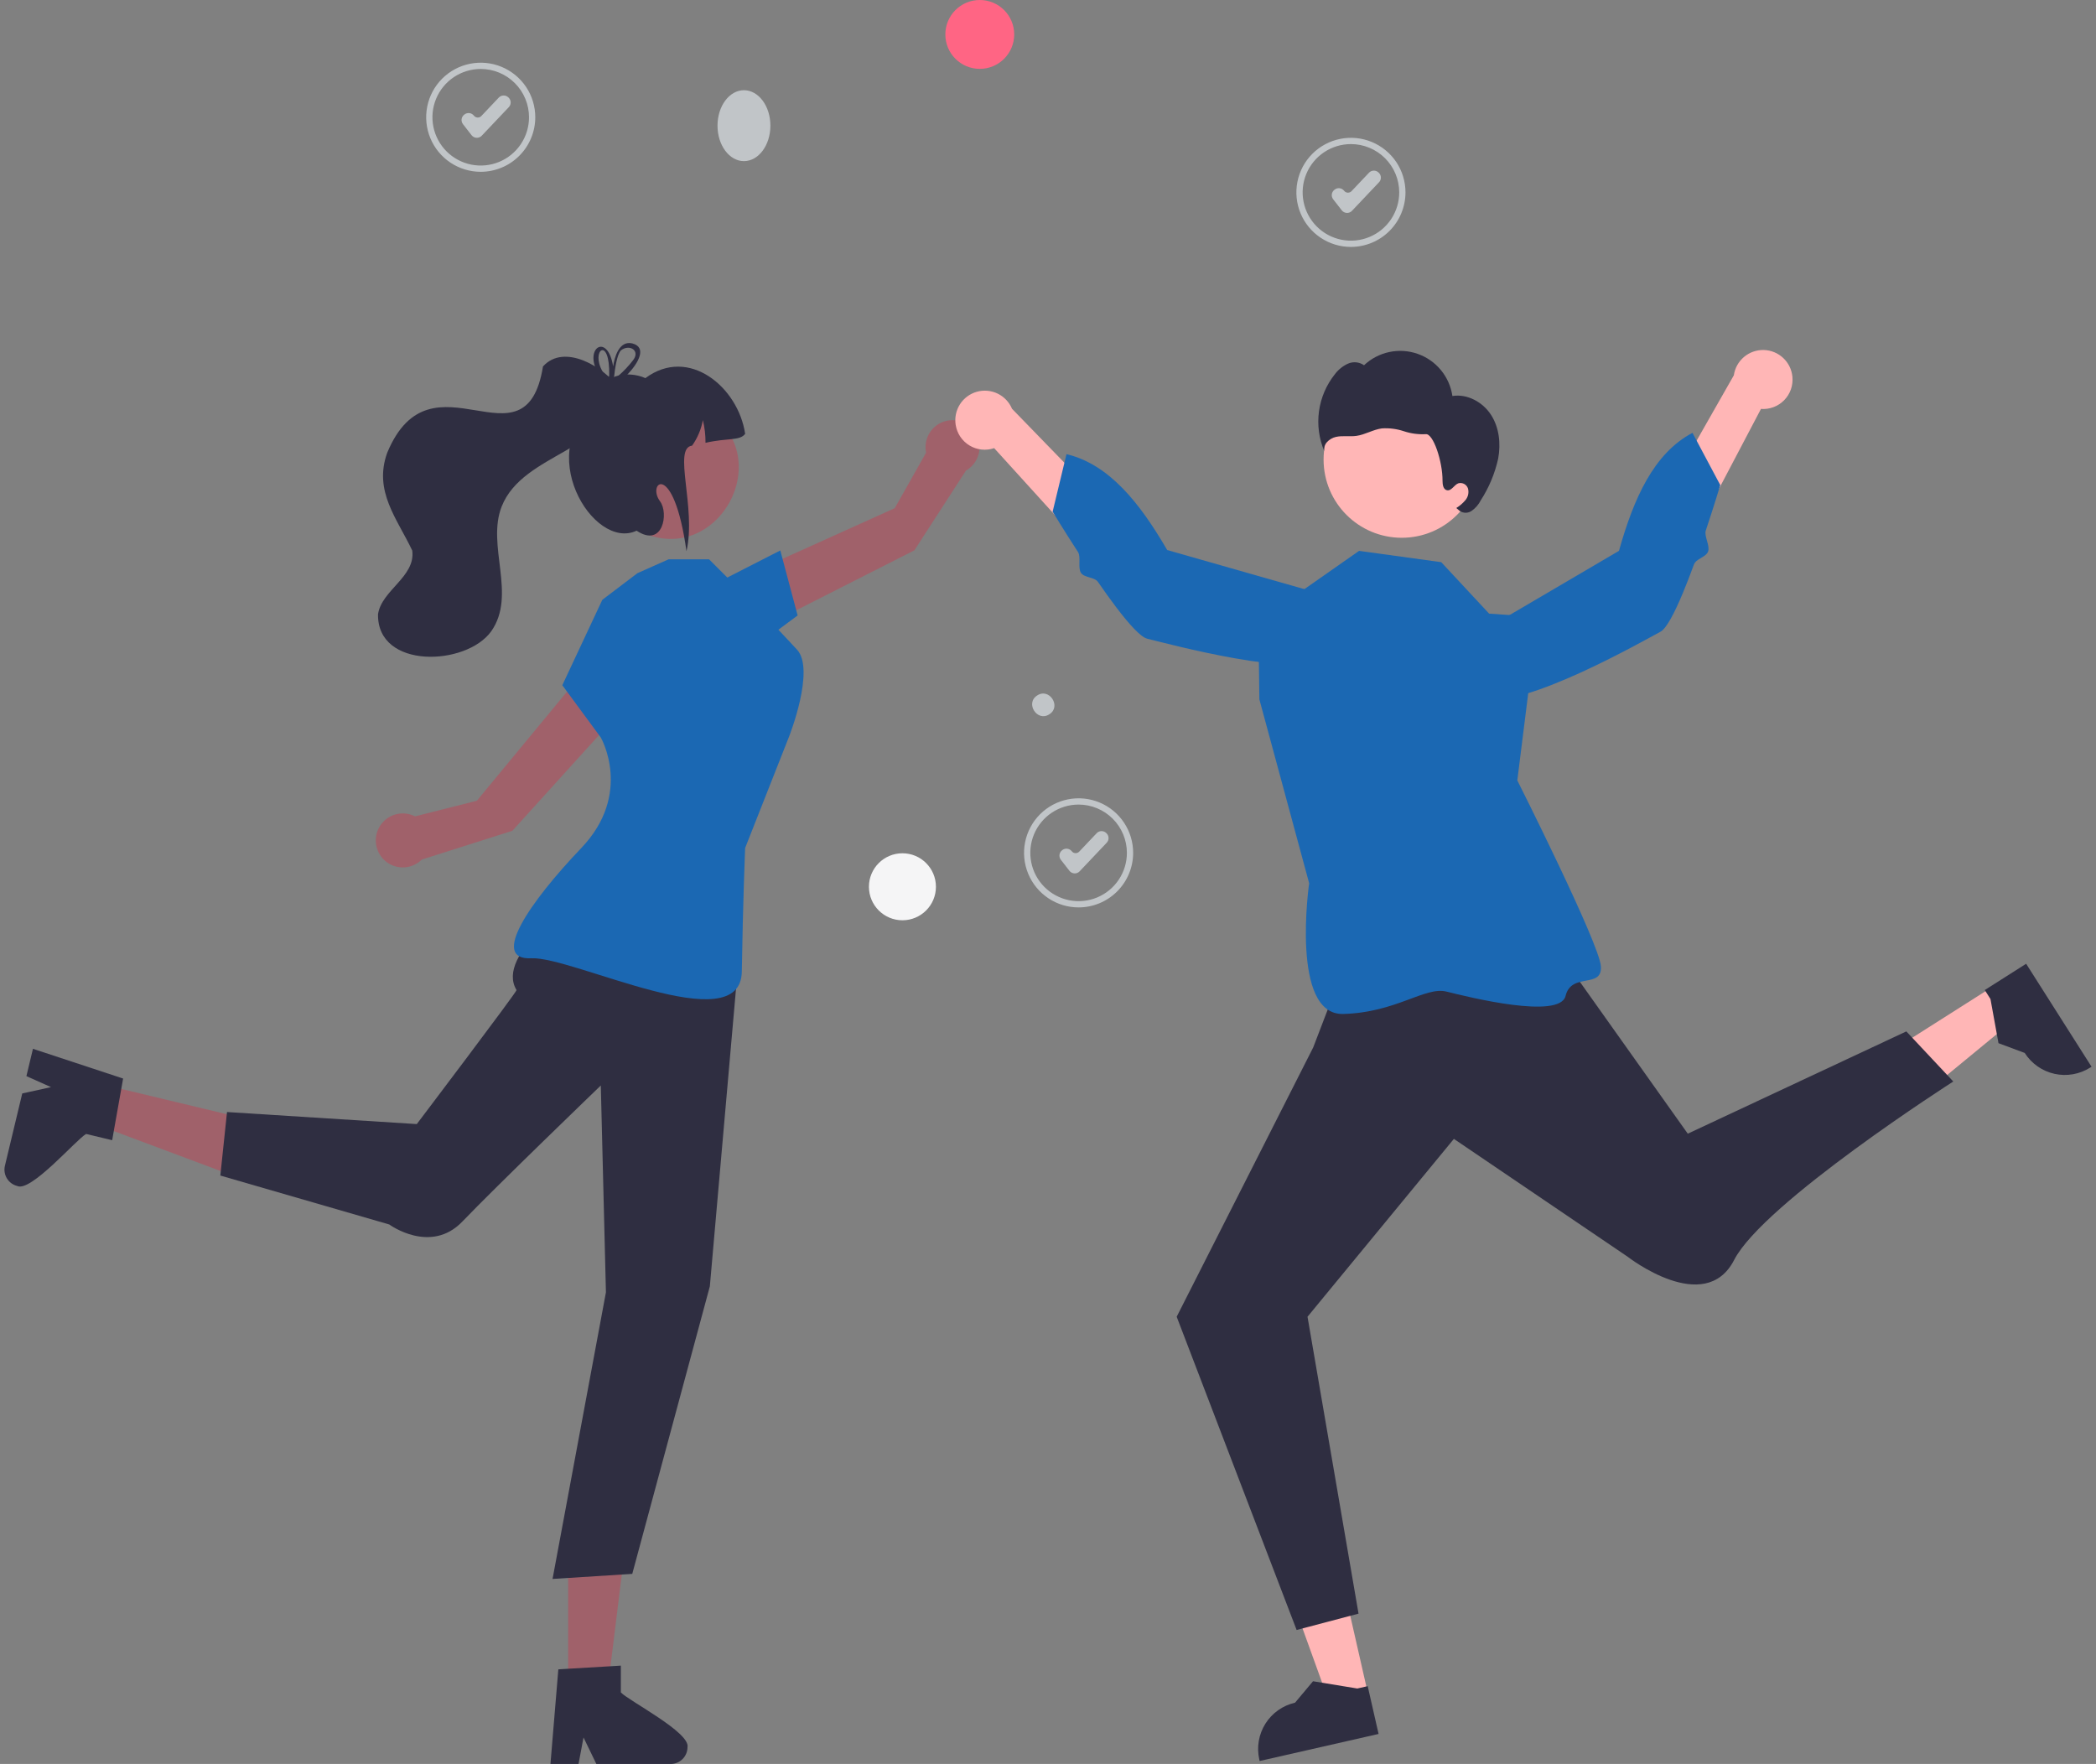 <svg width="303" height="255" viewBox="0 0 303 255" fill="none" xmlns="http://www.w3.org/2000/svg">
<rect x="0" y="0" width="303" height="255" fill="#808080" stroke="none"/>
<path d="M197.764 244.872L192.173 246.144L184.605 225.183L192.858 223.305L197.764 244.872Z" fill="#FFB6B6"/>
<path d="M199.289 250.66L182.094 254.572L182.045 254.355C181.641 252.58 181.959 250.717 182.928 249.176C183.898 247.636 185.44 246.543 187.214 246.139L189.813 243.042L196.215 244.091L197.716 243.75L199.289 250.66Z" fill="#2F2E41"/>
<path d="M287.961 142.699L291.035 147.54L273.827 161.701L269.29 154.556L287.961 142.699Z" fill="#FFB6B6"/>
<path d="M292.902 139.322L302.356 154.207L302.167 154.327C300.631 155.303 298.769 155.628 296.993 155.232C295.216 154.835 293.67 153.749 292.694 152.213L288.904 150.803L287.745 144.42L286.92 143.121L292.902 139.322Z" fill="#2F2E41"/>
<path d="M109.73 90.947L108.349 82.942L129.344 73.462L133.878 65.434C133.732 64.73 133.783 63.998 134.026 63.321C134.269 62.644 134.695 62.047 135.256 61.596C135.817 61.146 136.491 60.859 137.205 60.768C137.919 60.677 138.644 60.785 139.3 61.08C139.956 61.374 140.518 61.845 140.924 62.439C141.329 63.034 141.563 63.728 141.598 64.447C141.634 65.166 141.47 65.88 141.125 66.511C140.78 67.143 140.267 67.666 139.643 68.025L132.184 79.556L109.73 90.947Z" fill="#A0616A"/>
<path d="M103.348 84.403L112.802 79.574L115.305 88.971L108.738 93.84L103.348 84.403Z" fill="#1B68B3"/>
<path d="M82.132 244.144L87.848 244.144L90.568 222.093L82.13 222.094L82.132 244.144Z" fill="#A0616A"/>
<path d="M89.751 244.659V240.783L88.248 240.875L82.13 241.237L80.714 241.324L79.632 254.304L79.574 255H83.633L83.763 254.309L84.353 251.168L85.875 254.309L86.209 255H96.97C97.611 254.996 98.224 254.739 98.676 254.286C99.128 253.833 99.384 253.219 99.386 252.579C99.841 250.458 90.891 245.872 89.751 244.659Z" fill="#2F2E41"/>
<path d="M14.272 156.635L12.939 162.194L33.748 169.98L35.715 161.775L14.272 156.635Z" fill="#A0616A"/>
<path d="M12.447 163.924L16.216 164.828L16.477 163.345L17.551 157.311L17.797 155.914L5.427 151.835L4.764 151.616L3.818 155.564L4.459 155.852L7.376 157.157L3.967 157.905L3.217 158.068L0.708 168.534C0.562 169.157 0.669 169.813 1.004 170.359C1.34 170.904 1.877 171.296 2.499 171.448C4.456 172.384 11.002 164.75 12.447 163.924Z" fill="#2F2E41"/>
<path d="M90.971 101.435L83.613 97.995L68.939 115.753L60 118.014C59.359 117.687 58.64 117.544 57.923 117.6C57.206 117.656 56.518 117.91 55.936 118.332C55.353 118.755 54.899 119.33 54.623 119.994C54.347 120.659 54.26 121.387 54.372 122.098C54.484 122.808 54.79 123.474 55.256 124.022C55.723 124.57 56.332 124.978 57.016 125.201C57.7 125.425 58.432 125.455 59.132 125.288C59.832 125.122 60.472 124.765 60.982 124.257L74.07 120.098L90.971 101.435Z" fill="#A0616A"/>
<path d="M195.292 35.696C193.733 35.696 192.208 35.234 190.911 34.367C189.614 33.501 188.603 32.269 188.006 30.828C187.41 29.387 187.253 27.801 187.558 26.271C187.862 24.742 188.613 23.336 189.716 22.233C190.819 21.131 192.224 20.38 193.754 20.075C195.284 19.771 196.869 19.927 198.31 20.524C199.751 21.121 200.983 22.132 201.85 23.428C202.716 24.725 203.179 26.25 203.179 27.81C203.176 29.901 202.345 31.905 200.866 33.384C199.388 34.862 197.383 35.694 195.292 35.696ZM195.292 20.829C193.912 20.829 192.562 21.238 191.414 22.005C190.266 22.772 189.371 23.863 188.843 25.138C188.314 26.414 188.176 27.818 188.445 29.172C188.715 30.526 189.38 31.77 190.356 32.746C191.332 33.723 192.576 34.388 193.93 34.657C195.285 34.926 196.688 34.788 197.964 34.26C199.24 33.731 200.33 32.837 201.097 31.689C201.864 30.54 202.274 29.191 202.274 27.81C202.271 25.959 201.535 24.184 200.227 22.876C198.918 21.567 197.143 20.831 195.292 20.829Z" fill="#C1C5C8"/>
<path d="M194.736 30.781C194.72 30.781 194.704 30.78 194.688 30.78C194.548 30.773 194.411 30.736 194.287 30.671C194.163 30.607 194.054 30.516 193.968 30.405L192.725 28.808C192.647 28.707 192.589 28.592 192.555 28.469C192.521 28.346 192.512 28.217 192.528 28.09C192.544 27.963 192.584 27.841 192.647 27.73C192.711 27.619 192.795 27.521 192.896 27.443L192.94 27.408C193.041 27.33 193.157 27.272 193.28 27.238C193.403 27.204 193.532 27.195 193.658 27.211C193.785 27.227 193.908 27.267 194.019 27.33C194.13 27.394 194.227 27.478 194.306 27.579C194.368 27.66 194.448 27.726 194.538 27.773C194.629 27.82 194.729 27.847 194.831 27.852C194.933 27.857 195.035 27.839 195.129 27.801C195.224 27.763 195.31 27.705 195.38 27.631L197.902 24.968C198.08 24.781 198.324 24.672 198.582 24.665C198.84 24.658 199.09 24.754 199.277 24.931L199.319 24.97C199.412 25.058 199.486 25.163 199.538 25.28C199.59 25.397 199.619 25.523 199.622 25.65C199.626 25.778 199.604 25.905 199.558 26.024C199.513 26.144 199.444 26.253 199.356 26.345L195.442 30.477C195.351 30.573 195.241 30.649 195.12 30.702C194.999 30.754 194.868 30.781 194.736 30.781Z" fill="#C1C5C8"/>
<path d="M155.924 131.176C154.364 131.176 152.839 130.713 151.543 129.847C150.246 128.98 149.235 127.749 148.638 126.308C148.041 124.867 147.885 123.281 148.189 121.751C148.494 120.221 149.245 118.816 150.348 117.713C151.45 116.61 152.856 115.859 154.385 115.555C155.915 115.251 157.501 115.407 158.942 116.004C160.383 116.601 161.615 117.611 162.481 118.908C163.348 120.205 163.81 121.73 163.81 123.29C163.808 125.381 162.976 127.385 161.498 128.864C160.019 130.342 158.015 131.174 155.924 131.176ZM155.924 116.309C154.543 116.309 153.193 116.718 152.045 117.485C150.897 118.252 150.003 119.342 149.474 120.618C148.946 121.894 148.808 123.297 149.077 124.652C149.346 126.006 150.011 127.25 150.987 128.226C151.964 129.203 153.208 129.867 154.562 130.137C155.916 130.406 157.32 130.268 158.596 129.74C159.871 129.211 160.962 128.316 161.729 127.168C162.496 126.02 162.905 124.67 162.905 123.29C162.903 121.439 162.167 119.664 160.858 118.356C159.549 117.047 157.775 116.311 155.924 116.309Z" fill="#C1C5C8"/>
<path d="M155.367 126.261C155.352 126.261 155.336 126.26 155.32 126.259C155.18 126.253 155.043 126.216 154.919 126.151C154.794 126.086 154.685 125.996 154.599 125.885L153.357 124.288C153.278 124.187 153.221 124.072 153.187 123.949C153.153 123.825 153.144 123.697 153.159 123.57C153.175 123.443 153.216 123.321 153.279 123.21C153.342 123.099 153.427 123.001 153.527 122.923L153.572 122.888C153.673 122.81 153.788 122.752 153.911 122.718C154.035 122.684 154.163 122.675 154.29 122.69C154.417 122.706 154.539 122.747 154.65 122.81C154.761 122.873 154.859 122.958 154.937 123.059C155 123.139 155.079 123.205 155.17 123.252C155.261 123.299 155.36 123.326 155.462 123.331C155.564 123.336 155.666 123.319 155.761 123.281C155.856 123.243 155.941 123.185 156.012 123.111L158.534 120.448C158.711 120.261 158.956 120.152 159.214 120.145C159.472 120.138 159.722 120.234 159.909 120.411L159.95 120.45C160.043 120.538 160.118 120.643 160.17 120.76C160.222 120.877 160.25 121.002 160.254 121.13C160.257 121.258 160.236 121.385 160.19 121.504C160.144 121.623 160.075 121.732 159.988 121.825L156.073 125.957C155.982 126.053 155.873 126.129 155.752 126.182C155.63 126.234 155.499 126.261 155.367 126.261Z" fill="#C1C5C8"/>
<path d="M69.494 24.836C67.935 24.836 66.41 24.373 65.113 23.507C63.816 22.64 62.805 21.409 62.209 19.968C61.612 18.527 61.455 16.941 61.76 15.411C62.064 13.881 62.815 12.476 63.918 11.373C65.021 10.27 66.426 9.519 67.956 9.215C69.486 8.911 71.071 9.067 72.512 9.664C73.953 10.261 75.185 11.271 76.052 12.568C76.918 13.865 77.381 15.39 77.381 16.95C77.378 19.041 76.547 21.045 75.068 22.523C73.59 24.002 71.585 24.834 69.494 24.836ZM69.494 9.968C68.114 9.968 66.764 10.378 65.616 11.145C64.468 11.912 63.573 13.002 63.045 14.278C62.516 15.554 62.378 16.957 62.647 18.312C62.917 19.666 63.582 20.91 64.558 21.886C65.534 22.863 66.778 23.527 68.132 23.797C69.487 24.066 70.89 23.928 72.166 23.399C73.442 22.871 74.532 21.976 75.299 20.828C76.066 19.68 76.476 18.33 76.476 16.95C76.474 15.099 75.737 13.324 74.429 12.015C73.12 10.707 71.345 9.971 69.494 9.968Z" fill="#C1C5C8"/>
<path d="M68.938 19.921C68.922 19.921 68.906 19.92 68.89 19.919C68.75 19.913 68.613 19.876 68.489 19.811C68.365 19.746 68.256 19.656 68.17 19.545L66.927 17.948C66.849 17.847 66.791 17.732 66.757 17.608C66.723 17.485 66.714 17.357 66.73 17.23C66.746 17.103 66.786 16.981 66.849 16.87C66.912 16.759 66.997 16.661 67.098 16.583L67.142 16.548C67.243 16.47 67.359 16.412 67.482 16.378C67.605 16.344 67.734 16.335 67.861 16.35C67.987 16.366 68.11 16.407 68.221 16.47C68.332 16.533 68.429 16.618 68.508 16.719C68.57 16.799 68.65 16.865 68.74 16.912C68.831 16.959 68.931 16.986 69.033 16.991C69.135 16.996 69.237 16.979 69.332 16.941C69.426 16.903 69.512 16.845 69.582 16.771L72.104 14.108C72.282 13.921 72.526 13.812 72.784 13.805C73.042 13.798 73.292 13.894 73.48 14.071L73.521 14.11C73.614 14.198 73.688 14.303 73.74 14.42C73.792 14.537 73.821 14.662 73.824 14.79C73.828 14.918 73.806 15.045 73.76 15.164C73.715 15.283 73.646 15.392 73.558 15.485L69.644 19.617C69.553 19.713 69.443 19.789 69.322 19.841C69.201 19.894 69.07 19.921 68.938 19.921Z" fill="#C1C5C8"/>
<path d="M107.546 23.292C109.657 23.292 111.369 20.997 111.369 18.166C111.369 15.335 109.657 13.041 107.546 13.041C105.435 13.041 103.724 15.335 103.724 18.166C103.724 20.997 105.435 23.292 107.546 23.292Z" fill="#C1C5C8"/>
<path d="M151.696 103.255C149.949 104.42 148.16 101.648 149.941 100.536C151.689 99.371 153.477 102.143 151.696 103.255Z" fill="#C1C5C8"/>
<path d="M141.637 9.955C144.386 9.955 146.615 7.727 146.615 4.978C146.615 2.229 144.386 0 141.637 0C138.888 0 136.66 2.229 136.66 4.978C136.66 7.727 138.888 9.955 141.637 9.955Z" fill="#FF6584"/>
<path d="M130.457 133.035C133.132 133.035 135.3 130.867 135.3 128.192C135.3 125.518 133.132 123.35 130.457 123.35C127.783 123.35 125.614 125.518 125.614 128.192C125.614 130.867 127.783 133.035 130.457 133.035Z" fill="#F5F5F6"/>
<path d="M83.552 130.04C83.552 130.04 71.479 137.901 74.672 143.125C74.782 143.306 60.25 162.498 60.25 162.498L32.818 160.756L31.852 169.938L56.273 177.011C56.273 177.011 62.248 181.401 66.864 176.564C71.479 171.728 86.853 156.918 86.853 156.918L87.594 186.819L79.877 228.252L91.4 227.521L102.616 185.954L106.756 138.868L83.552 130.04Z" fill="#2F2E41"/>
<path d="M92.152 82.857L87.075 86.705L81.288 99.055L86.853 106.613C86.853 106.613 91.534 114.725 84.041 122.581C76.549 130.436 70.796 138.827 76.793 138.527C82.79 138.228 107.077 150.581 107.237 140.46C107.397 130.34 107.72 122.581 107.72 122.581L114.088 106.43C114.088 106.43 117.882 96.795 115.218 93.911C112.555 91.027 108.988 87.342 108.988 87.342L102.503 80.856H96.647L92.152 82.857Z" fill="#1B68B3"/>
<path d="M101.63 59.127C113.02 65.608 103.669 82.709 92.067 76.619C80.677 70.138 90.028 53.037 101.63 59.127Z" fill="#A0616A"/>
<path d="M107.72 62.72C106.922 63.758 105.255 63.272 101.99 64.012C101.997 62.906 101.869 61.802 101.609 60.726C101.366 62.058 100.833 63.321 100.049 64.424C97.214 64.739 100.69 73.352 99.238 79.685C97.367 66.325 93.433 69.825 95.421 72.475C96.693 74.172 95.845 79.261 92.028 76.716C85.73 79.71 76.759 64.841 86.701 57.868C86.524 54.099 90.718 53.503 93.3 54.662C99.568 49.993 106.728 55.976 107.72 62.72Z" fill="#2F2E41"/>
<path d="M78.496 52.971C75.96 68.562 62.369 50.104 55.978 65.447C53.969 71.004 57.416 74.978 59.597 79.591C60.094 83.381 55.164 85.304 54.647 88.793C54.503 96.791 67.408 96.302 71.016 91.255C74.722 85.973 70.296 78.885 72.524 73.215C75.655 65.342 88.391 65.284 89.5 56.125C87.351 53.065 81.574 49.56 78.496 52.971Z" fill="#2F2E41"/>
<path d="M88.769 54.495C88.686 54.53 88.603 54.565 88.529 54.604H88.524C88.454 54.639 88.385 54.674 88.315 54.713C88.306 54.718 88.302 54.722 88.293 54.726C88.201 54.639 88.11 54.552 88.013 54.464C87.989 54.607 87.995 54.753 88.031 54.892L88.044 54.945C88.131 55.036 88.223 55.124 88.319 55.215C88.406 55.15 88.49 55.08 88.577 55.015C88.629 54.971 88.682 54.927 88.738 54.884C88.747 54.77 88.76 54.639 88.773 54.495L88.769 54.495ZM91.397 49.64C89.45 49.194 88.821 51.74 88.633 52.967C87.926 48.513 84.983 49.915 86.001 52.954C86.325 53.853 86.835 54.675 87.498 55.364C87.59 55.469 87.69 55.573 87.795 55.678C87.677 56.289 88.271 56.132 89.075 55.569C89.668 55.147 90.216 54.666 90.712 54.133C92.314 52.452 93.563 50.203 91.397 49.64ZM91.459 52.146C90.858 52.921 90.184 53.636 89.446 54.281C89.214 54.491 88.978 54.691 88.738 54.884C88.734 54.923 88.734 54.958 88.73 54.988C88.713 55.031 88.692 55.072 88.668 55.111C88.424 55.552 88.149 55.312 88.044 54.945C88.035 54.932 88.022 54.919 88.013 54.905C87.665 54.545 87.361 54.143 87.11 53.709C85.306 50.583 88.21 48.456 88.066 54.294C88.039 54.348 88.022 54.405 88.013 54.464C87.989 54.607 87.995 54.753 88.031 54.892L88.044 54.945C88.131 55.036 88.223 55.124 88.319 55.215C88.406 55.15 88.49 55.08 88.577 55.015C88.629 54.971 88.682 54.927 88.738 54.884C88.747 54.77 88.76 54.639 88.773 54.495V54.491C88.887 53.321 89.197 51.216 89.769 50.644C91.026 49.679 92.655 50.723 91.459 52.146ZM88.769 54.495C88.686 54.53 88.603 54.565 88.529 54.604H88.524C88.454 54.639 88.385 54.674 88.315 54.713C88.306 54.718 88.302 54.722 88.293 54.726C88.201 54.639 88.11 54.552 88.013 54.464C87.989 54.607 87.995 54.753 88.031 54.892L88.044 54.945C88.131 55.036 88.223 55.124 88.319 55.215C88.406 55.15 88.49 55.08 88.577 55.015C88.629 54.971 88.682 54.927 88.738 54.884C88.747 54.77 88.76 54.639 88.773 54.495L88.769 54.495Z" fill="#2F2E41"/>
<path d="M194.042 140.454L189.836 151.424L170.103 190.349L187.442 235.631L196.391 233.268L189.015 190.349L210.176 164.638L235.307 181.682C235.307 181.682 246.452 190.383 250.692 182.135C254.932 173.886 282.368 156.342 282.368 156.342L275.58 149.101L243.987 163.887L222.18 133.194L194.042 140.454Z" fill="#2F2E41"/>
<path d="M215.268 88.707L208.344 81.267L196.465 79.633L181.911 89.823L182.057 101.1L189.252 127.676C189.252 127.676 186.512 146.769 194.166 146.578C201.821 146.386 205.993 142.57 209.111 143.347C212.229 144.124 225.482 147.43 226.322 143.967C227.162 140.504 231.626 142.983 231.43 139.707C231.234 136.431 219.344 112.816 219.344 112.816L222.3 89.199L215.268 88.707Z" fill="#1B68B3"/>
<path d="M259.113 54.461C259.174 55.078 259.1 55.701 258.896 56.286C258.691 56.871 258.36 57.405 257.927 57.848C257.493 58.292 256.968 58.635 256.388 58.854C255.808 59.072 255.187 59.161 254.568 59.114L238.644 89.399L234.369 82.836L250.645 54.253C250.794 53.22 251.316 52.277 252.113 51.603C252.911 50.929 253.927 50.571 254.971 50.596C256.015 50.622 257.013 51.029 257.776 51.742C258.539 52.454 259.015 53.422 259.113 54.461Z" fill="#FFB6B6"/>
<path d="M208.981 94.338C208.981 94.338 208.35 99.725 214.414 101.059C220.479 102.393 237.281 92.792 240.035 91.326C240.898 90.867 242.068 88.616 243.269 85.741C243.808 84.45 244.354 83.033 244.88 81.596C245.184 80.765 246.643 80.538 246.93 79.713C247.215 78.893 246.33 77.475 246.588 76.702C247.815 73.033 248.684 70.123 248.684 70.123L244.665 62.572C239.043 65.544 236.16 72.091 234.039 79.632L208.981 94.338Z" fill="#1B68B3"/>
<path d="M138.154 61.416C138.249 62.029 138.476 62.613 138.821 63.129C139.166 63.644 139.62 64.077 140.15 64.398C140.681 64.72 141.275 64.92 141.892 64.987C142.508 65.053 143.132 64.984 143.718 64.783L166.715 90.12L169.212 82.695L146.3 59.096C145.898 58.132 145.156 57.35 144.216 56.897C143.275 56.444 142.201 56.352 141.197 56.638C140.193 56.924 139.328 57.568 138.768 58.449C138.207 59.329 137.989 60.385 138.154 61.416Z" fill="#FFB6B6"/>
<path d="M196.67 87.478C196.67 87.478 198.629 92.536 193.092 95.345C187.554 98.154 168.884 93.064 165.85 92.333C164.9 92.105 163.204 90.218 161.321 87.735C160.476 86.62 159.594 85.385 158.725 84.126C158.222 83.397 156.753 83.542 156.269 82.816C155.787 82.093 156.29 80.498 155.846 79.815C153.74 76.57 152.17 73.969 152.17 73.969L154.172 65.653C160.359 67.124 164.789 72.74 168.729 79.511L196.67 87.478Z" fill="#1B68B3"/>
<path d="M202.641 77.741C208.883 77.741 213.943 72.681 213.943 66.439C213.943 60.197 208.883 55.137 202.641 55.137C196.399 55.137 191.339 60.197 191.339 66.439C191.339 72.681 196.399 77.741 202.641 77.741Z" fill="#FFB6B6"/>
<path d="M215.543 59.968C214.354 58.128 212.123 56.903 209.96 57.247C209.759 55.867 209.183 54.568 208.294 53.493C207.406 52.417 206.24 51.606 204.923 51.148C203.605 50.689 202.187 50.601 200.823 50.892C199.459 51.184 198.201 51.844 197.186 52.8C196.853 52.566 196.464 52.421 196.058 52.38C195.652 52.339 195.242 52.404 194.868 52.569C194.124 52.907 193.476 53.427 192.985 54.08C191.744 55.628 190.946 57.483 190.675 59.448C190.405 61.414 190.673 63.415 191.45 65.241C191.185 64.28 192.148 63.376 193.121 63.16C194.094 62.944 195.115 63.148 196.102 63.008C197.366 62.828 198.503 62.094 199.769 61.929C200.843 61.86 201.921 61.998 202.942 62.337C203.964 62.676 205.039 62.821 206.114 62.763C207.18 62.636 208.553 66.676 208.535 69.522C208.531 70.061 208.642 70.753 209.169 70.868C209.818 71.009 210.194 70.113 210.812 69.869C211.097 69.787 211.402 69.819 211.663 69.958C211.925 70.097 212.122 70.332 212.214 70.614C212.291 70.9 212.3 71.201 212.238 71.492C212.176 71.782 212.046 72.053 211.858 72.282C211.478 72.738 211.027 73.129 210.523 73.44L210.778 73.652C211.019 73.907 211.342 74.07 211.69 74.114C212.039 74.157 212.392 74.078 212.688 73.889C213.272 73.494 213.744 72.957 214.06 72.327C215.252 70.484 216.105 68.441 216.577 66.297C216.975 64.144 216.731 61.807 215.543 59.968Z" fill="#2F2E41"/>
</svg>
